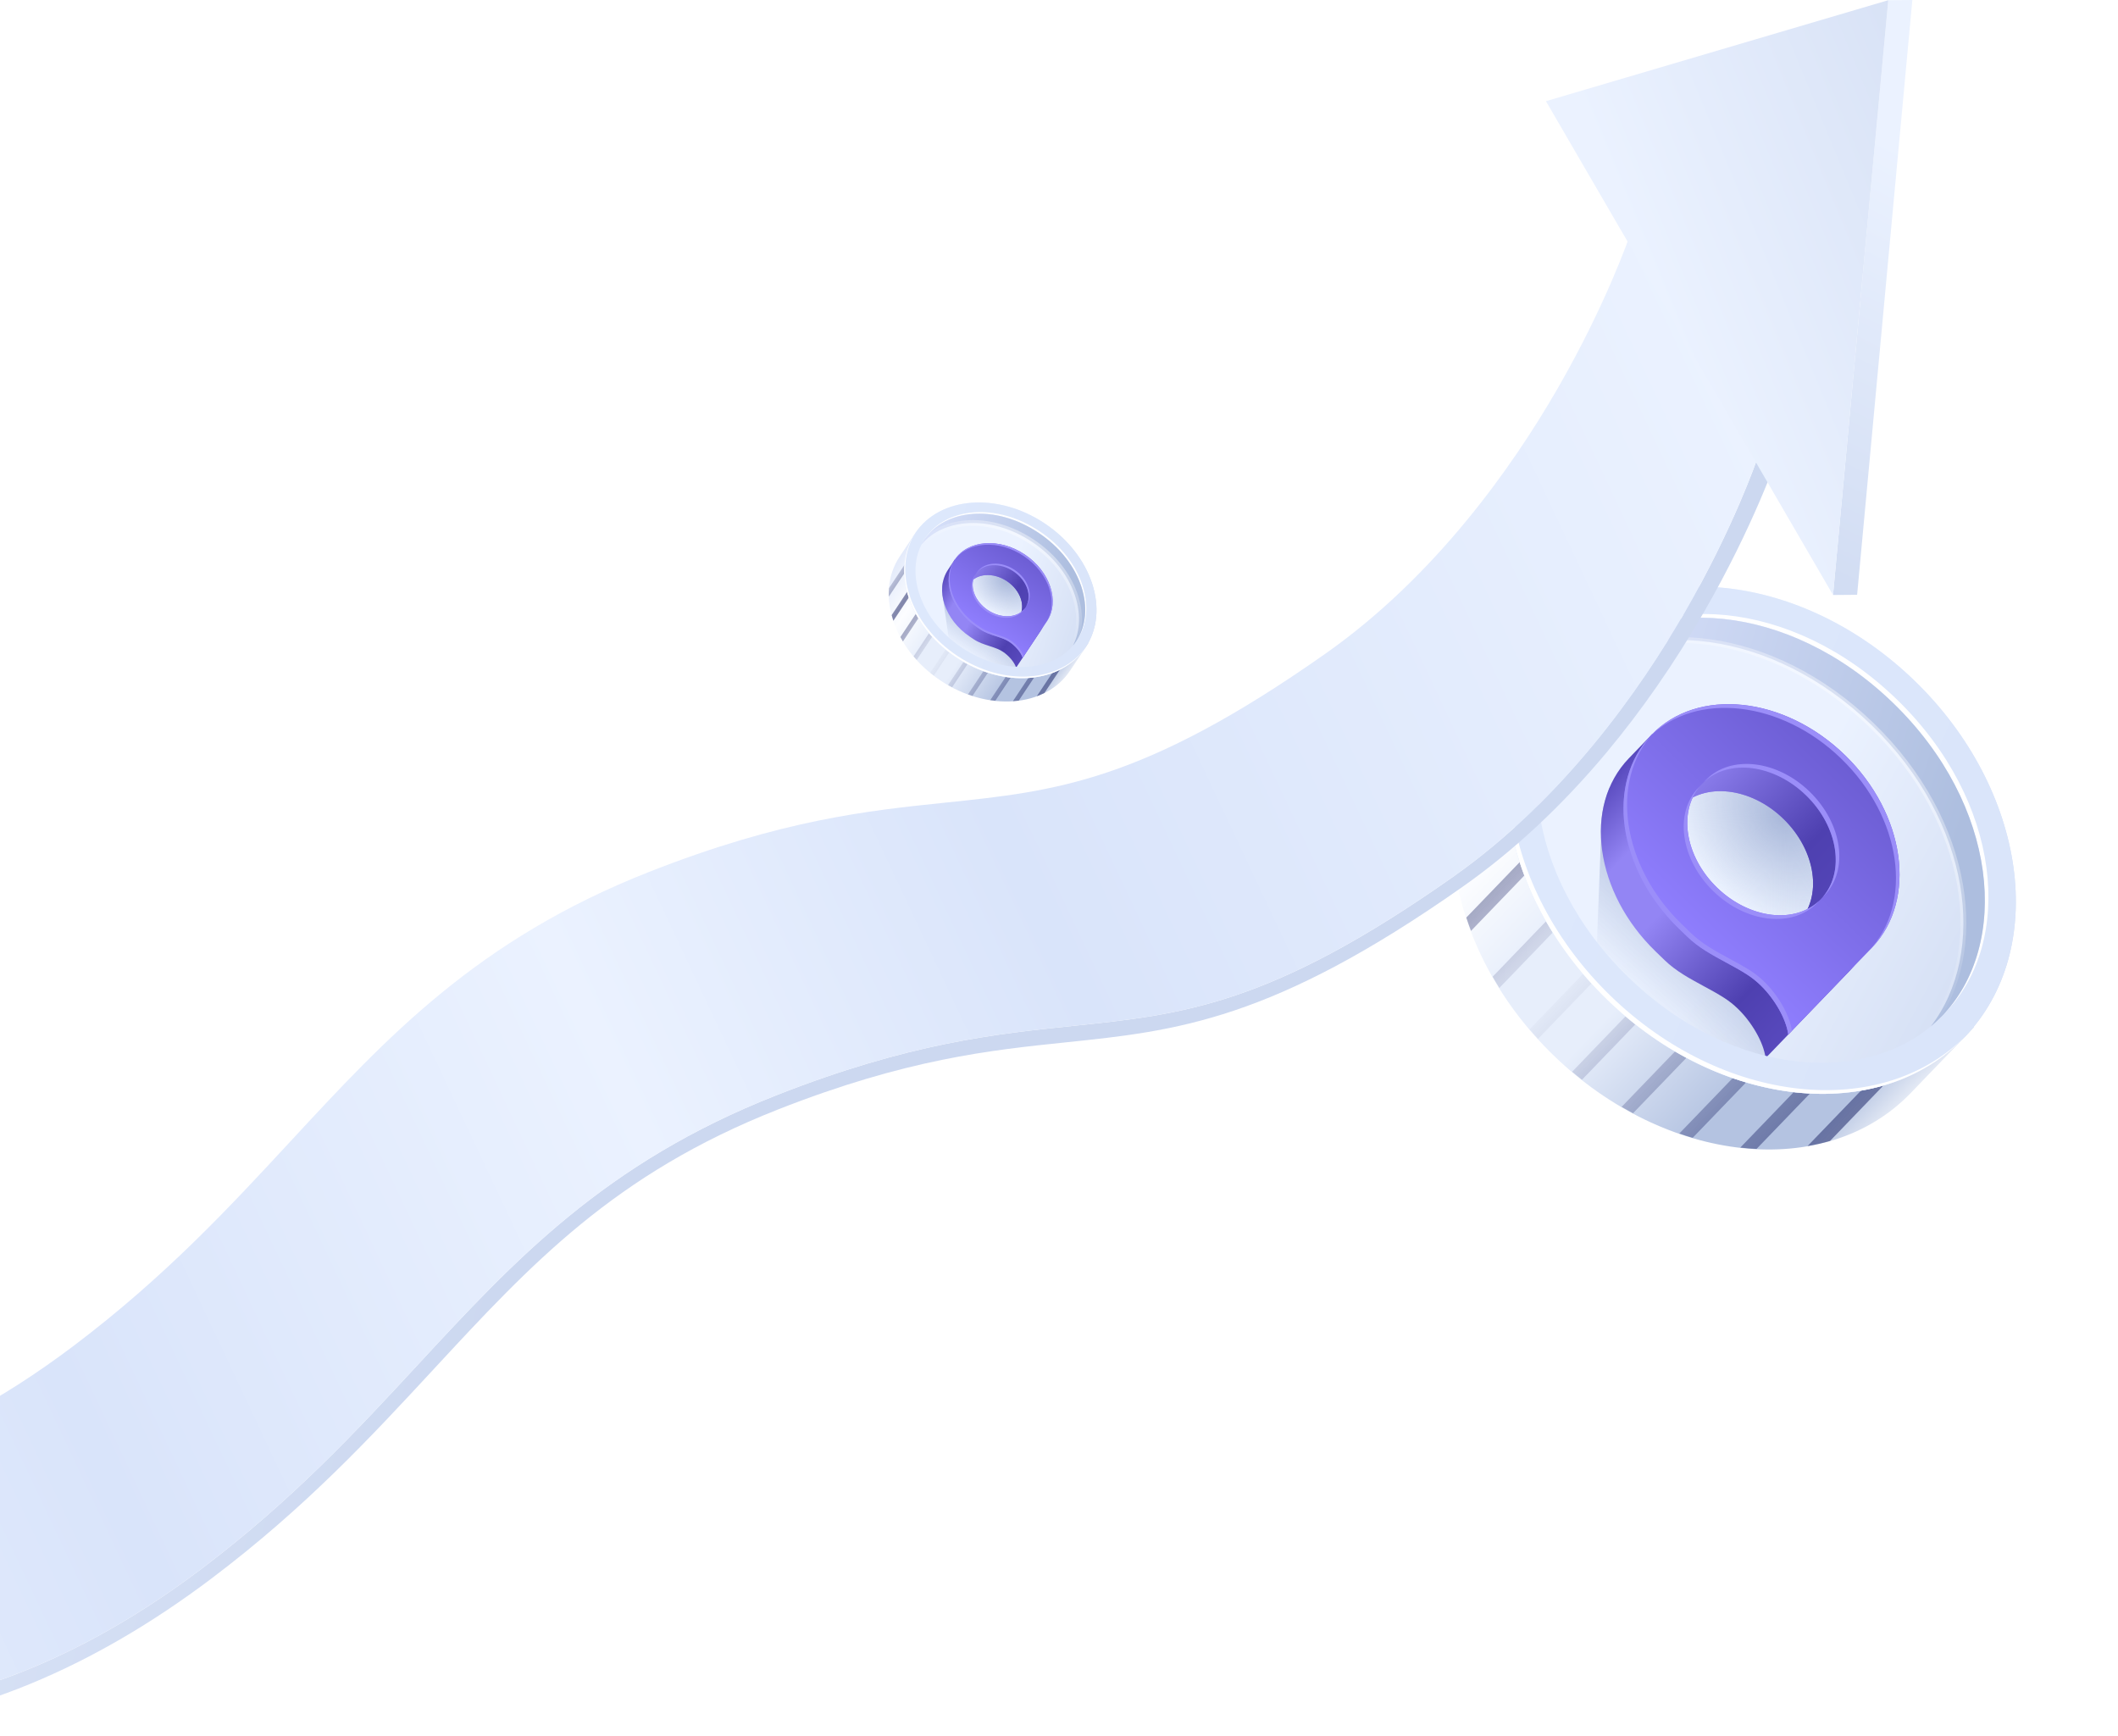 <svg width="366" height="300" viewBox="0 0 366 300" fill="none" xmlns="http://www.w3.org/2000/svg">
<path d="M268.47 182.372C287.885 201.185 315.514 204.096 330.181 188.873L341.143 177.494L338.017 174.466C341.689 159.566 335.823 141.043 321.582 127.244C306.556 112.685 286.613 107.649 271.564 113.172L268.671 111.608L259.871 120.743C245.204 135.966 249.054 163.558 268.47 182.372Z" fill="url(#paint0_linear_16037_1827)"/>
<g style="mix-blend-mode:overlay" opacity="0.5">
<path fill-rule="evenodd" clip-rule="evenodd" d="M265.777 179.515L283.244 161.384L281.677 159.865L264.33 177.87C264.8 178.424 265.283 178.972 265.777 179.515ZM259.096 170.717L275.785 153.394L274.217 151.875L257.936 168.775C258.308 169.426 258.695 170.074 259.096 170.717ZM254.194 160.859L272.135 142.238L270.567 140.718L253.382 158.555C253.633 159.324 253.904 160.093 254.194 160.859ZM251.452 150.332L271.166 129.87L269.599 128.351L251.138 147.512C251.212 148.448 251.317 149.388 251.452 150.332ZM251.398 138.589L267.185 122.203L265.618 120.683L252.201 134.61C251.86 135.91 251.592 137.238 251.398 138.589ZM273.369 186.581C272.798 186.131 272.232 185.67 271.672 185.195L289.124 167.081L290.691 168.601L273.369 186.581ZM282.196 192.364C281.536 192.011 280.88 191.644 280.227 191.262L298.469 172.327L300.037 173.846L282.196 192.364ZM292.503 196.611C291.731 196.383 290.959 196.136 290.188 195.869L310.472 174.814L312.04 176.334L292.503 196.611ZM303.537 198.532C302.606 198.484 301.67 198.407 300.73 198.299L321.691 176.542L323.259 178.061L303.537 198.532ZM316.234 197.152C314.967 197.517 313.67 197.812 312.35 198.037L329.848 179.875L331.416 181.394L316.234 197.152Z" fill="url(#paint1_linear_16037_1827)"/>
</g>
<ellipse rx="48.952" ry="38.275" transform="matrix(0.718 0.696 -0.694 0.72 304.289 145.192)" fill="url(#paint2_linear_16037_1827)"/>
<path fill-rule="evenodd" clip-rule="evenodd" d="M296.712 153.377C291.041 147.882 289.885 139.855 294.129 135.449C298.374 131.043 306.413 131.926 312.084 137.422C317.756 142.917 318.912 150.944 314.667 155.35C310.422 159.756 302.384 158.873 296.712 153.377Z" fill="url(#paint3_radial_16037_1827)"/>
<path d="M275.873 165.066L276.654 144.693C276.528 141.609 277.028 138.639 278.181 135.982C277.766 140.095 278.107 149.975 282.799 156.594C288.664 164.869 306.799 170.488 305.108 182.826L294.352 180.494L275.873 165.066Z" fill="url(#paint4_linear_16037_1827)"/>
<path fill-rule="evenodd" clip-rule="evenodd" d="M319.613 167.771C327.432 159.496 325.332 144.65 314.88 134.521C306.236 126.146 294.575 123.606 286.287 127.569L285.523 126.828L281.47 131.035C273.52 139.286 275.59 154.225 286.092 164.401L286.105 164.414C286.184 164.49 286.262 164.566 286.342 164.642L287.656 165.915C289.599 167.798 291.961 169.075 294.323 170.352L294.323 170.352C295.555 171.018 296.788 171.685 297.962 172.438C298.782 172.964 299.573 173.587 300.314 174.306C302.703 176.62 304.745 180.082 305.108 182.826L319.613 167.771ZM290.217 139.511C285.972 143.917 287.128 151.943 292.8 157.439C298.471 162.934 306.51 163.818 310.755 159.412C315 155.006 313.843 146.979 308.172 141.483C302.5 135.988 294.462 135.105 290.217 139.511Z" fill="url(#paint5_linear_16037_1827)"/>
<path d="M310.755 159.411C314.999 155.005 313.843 146.979 308.172 141.483C302.5 135.988 294.462 135.104 290.217 139.51L289.904 126.295C297.745 124.421 307.432 127.305 314.879 134.521C322.326 141.737 325.534 151.348 323.935 159.271L310.755 159.411Z" fill="url(#paint6_linear_16037_1827)"/>
<path fill-rule="evenodd" clip-rule="evenodd" d="M285.383 126.974C293.332 118.722 308.29 120.283 318.792 130.46C329.245 140.588 331.344 155.435 323.526 163.71L309.021 178.765C308.657 176.02 306.615 172.559 304.227 170.244C303.485 169.526 302.694 168.903 301.874 168.376C300.7 167.624 299.468 166.957 298.235 166.291C295.873 165.014 293.512 163.737 291.568 161.854L290.254 160.581C290.175 160.505 290.096 160.429 290.017 160.353L290.004 160.34C279.502 150.163 277.433 135.225 285.383 126.974ZM296.712 153.378C291.041 147.882 289.885 139.855 294.129 135.449C298.374 131.043 306.413 131.927 312.084 137.422C317.756 142.918 318.912 150.944 314.667 155.35C310.422 159.756 302.384 158.873 296.712 153.378Z" fill="url(#paint7_linear_16037_1827)"/>
<g filter="url(#filter0_f_16037_1827)">
<path fill-rule="evenodd" clip-rule="evenodd" d="M318.792 130.46C308.29 120.283 293.332 118.722 285.383 126.974C285.279 127.081 285.178 127.189 285.078 127.298C293.102 119.405 307.809 121.056 318.175 131.101C328.627 141.229 330.727 156.076 322.908 164.351L323.526 163.71C331.344 155.435 329.245 140.588 318.792 130.46ZM293.829 135.778C289.944 140.245 291.179 148.016 296.712 153.378C302.246 158.739 310.032 159.711 314.35 155.663C314.253 155.775 314.153 155.884 314.05 155.991C309.805 160.397 301.766 159.514 296.095 154.019C290.423 148.523 289.267 140.496 293.512 136.09C293.615 135.983 293.721 135.879 293.829 135.778Z" fill="#9B8EF9"/>
</g>
<g filter="url(#filter1_f_16037_1827)">
<path fill-rule="evenodd" clip-rule="evenodd" d="M285.696 126.657C285.59 126.761 285.486 126.866 285.382 126.974C277.433 135.225 279.502 150.163 290.004 160.34L290.017 160.352L290.018 160.353C290.097 160.429 290.175 160.505 290.254 160.581L291.568 161.854C293.512 163.737 295.873 165.014 298.235 166.291C299.468 166.957 300.7 167.624 301.874 168.376C302.694 168.902 303.485 169.526 304.227 170.244C306.615 172.559 308.657 176.02 309.021 178.765L309.638 178.124C309.275 175.379 307.233 171.918 304.844 169.603C304.103 168.885 303.312 168.261 302.492 167.735C301.318 166.982 300.085 166.316 298.853 165.65C296.491 164.373 294.13 163.096 292.186 161.213L290.872 159.939C290.793 159.864 290.714 159.788 290.635 159.711L290.622 159.699C280.256 149.654 278.106 134.971 285.696 126.657ZM314.968 155.022C318.853 150.555 317.617 142.784 312.084 137.422C306.551 132.06 298.765 131.089 294.446 135.137C294.543 135.025 294.644 134.916 294.747 134.808C298.992 130.402 307.03 131.285 312.702 136.781C318.373 142.276 319.53 150.303 315.285 154.709C315.181 154.817 315.076 154.921 314.968 155.022Z" fill="#9B8EF9"/>
</g>
<path fill-rule="evenodd" clip-rule="evenodd" d="M281.439 168.91C299.669 186.575 323.787 187.812 335.609 175.541C347.432 163.27 345.37 139.139 327.14 121.475C308.91 103.81 284.792 102.573 272.97 114.844C261.147 127.115 263.209 151.246 281.439 168.91ZM277.733 172.756C297.149 191.57 324.778 194.48 339.444 179.257C354.111 164.034 350.261 136.442 330.845 117.629C311.43 98.815 283.801 95.904 269.134 111.128C254.468 126.351 258.318 153.943 277.733 172.756Z" fill="url(#paint8_linear_16037_1827)"/>
<g filter="url(#filter2_f_16037_1827)">
<path fill-rule="evenodd" clip-rule="evenodd" d="M273.281 114.526C285.212 102.595 309.069 103.964 327.14 121.475C345.211 138.985 347.395 162.85 335.915 175.218C336.02 175.113 336.124 175.007 336.227 174.9C348.049 162.629 345.987 138.498 327.757 120.834C309.527 103.169 285.41 101.931 273.587 114.203C273.484 114.31 273.382 114.417 273.281 114.526ZM339.751 178.935C325.007 193.798 297.63 190.797 278.351 172.115C259.072 153.434 255.14 126.097 269.446 110.809C269.341 110.915 269.238 111.021 269.134 111.128C254.468 126.351 258.318 153.943 277.733 172.756C297.149 191.57 324.778 194.48 339.444 179.257C339.547 179.15 339.649 179.043 339.751 178.935Z" fill="white"/>
</g>
<path fill-rule="evenodd" clip-rule="evenodd" d="M271.224 116.87C283.601 106.594 306.161 108.583 323.434 125.321C340.708 142.059 343.465 164.602 333.649 177.361C334.335 176.792 334.989 176.185 335.609 175.541C347.431 163.27 345.37 139.139 327.14 121.475C308.91 103.81 284.792 102.572 272.969 114.844C272.349 115.488 271.767 116.164 271.224 116.87Z" fill="url(#paint9_linear_16037_1827)"/>
<path opacity="0.4" d="M323.781 124.961C306.392 108.111 283.543 105.991 270.905 116.485L271.542 117.256C283.658 107.196 305.929 109.054 323.087 125.681L323.781 124.961ZM334.044 177.666C344.067 164.639 341.17 141.81 323.781 124.961L323.087 125.681C340.245 142.307 342.863 164.565 333.254 177.055L334.044 177.666Z" fill="url(#paint10_linear_16037_1827)"/>
<path d="M307.179 78.773C307.137 78.891 303.089 90.789 294.442 105.778C289.353 114.603 283.683 122.77 277.593 130.057C269.927 139.23 261.559 147.033 252.725 153.246C219.785 176.416 203.262 178.132 184.129 180.119C171.246 181.457 156.647 182.973 134.432 191.718C106.192 202.838 91.733 218.454 74.99 236.539C64.122 248.276 52.881 260.417 36.672 272.664C15.888 288.367 -5.422 297.132 -26.669 298.725C-29.026 298.901 -31.374 298.99 -33.706 298.988C-45.437 298.989 -56.819 296.761 -67.633 292.34C-70.534 291.155 -73.811 289.576 -77.279 287.907C-88.849 282.338 -104.359 274.869 -121.187 274.871C-122.624 274.871 -124.07 274.926 -125.523 275.039C-148.948 276.885 -211.22 299.771 -211.847 300L-211.976 297.482C-209.389 296.526 -148.324 274.091 -124.211 272.189C-122.65 272.065 -121.104 272.007 -119.568 272.007C-102.039 272.007 -86.248 279.61 -74.461 285.281C-71.023 286.94 -67.772 288.503 -64.928 289.665C-57.152 292.845 -45.917 296.032 -32.144 296.033C-13.661 296.036 9.395 290.295 34.805 271.098C50.568 259.187 61.627 247.244 72.321 235.695C88.873 217.817 104.512 200.929 134.178 189.252C157.144 180.21 172.122 178.654 185.336 177.281C204.427 175.299 219.504 173.734 251.045 151.549C270.084 138.157 283.348 119.291 291.125 105.822C299.616 91.116 303.588 79.46 303.628 79.345L307.179 78.773Z" fill="url(#paint11_linear_16037_1827)"/>
<path d="M-211.98 297.475L-234 258.898C-231.413 257.942 -170.348 235.507 -146.235 233.605C-144.674 233.481 -143.127 233.423 -141.592 233.423C-124.063 233.423 -108.272 241.026 -96.485 246.697C-93.047 248.356 -89.796 249.919 -86.952 251.081C-79.176 254.261 -67.941 257.448 -54.167 257.449C-35.685 257.452 -12.629 251.711 12.781 232.514C28.544 220.603 39.603 208.66 50.297 197.111C66.849 179.233 82.488 162.345 112.154 150.668C135.12 141.626 150.098 140.07 163.312 138.697C182.403 136.715 197.48 135.15 229.021 112.965C248.06 99.573 261.324 80.707 269.101 67.238C277.592 52.532 281.564 40.876 281.604 40.761L303.624 79.338C303.584 79.454 299.612 91.11 291.121 105.816C283.347 119.286 270.081 138.151 251.042 151.542C219.499 173.73 204.421 175.297 185.331 177.277C172.117 178.65 157.137 180.205 134.173 189.248C104.506 200.928 88.868 217.813 72.316 235.691C61.622 247.24 50.566 259.184 34.8 271.094C9.39 290.291 -13.668 296.03 -32.148 296.029C-45.922 296.028 -57.157 292.841 -64.933 289.661C-67.777 288.499 -71.026 286.933 -74.466 285.277C-86.253 279.606 -102.044 272.003 -119.573 272.003C-121.108 272.003 -122.655 272.062 -124.216 272.185C-148.327 274.085 -209.394 296.522 -211.98 297.475Z" fill="url(#paint12_linear_16037_1827)"/>
<path d="M326.299 0.034L330.464 0L320.919 102.779L316.752 102.812L326.299 0.034Z" fill="url(#paint13_linear_16037_1827)"/>
<path d="M326.303 0.034L316.756 102.812L267.148 17.483L326.303 0.034Z" fill="url(#paint14_linear_16037_1827)"/>
<path d="M162.509 117.584C170.644 123.025 180.676 122.265 184.917 115.887L188.087 111.119L186.778 110.244C187.123 104.696 183.835 98.478 177.868 94.487C171.573 90.277 164.141 89.78 159.136 92.727L158.005 92.358L155.46 96.185C151.219 102.563 154.375 112.144 162.509 117.584Z" fill="url(#paint15_linear_16037_1827)"/>
<g style="mix-blend-mode:overlay" opacity="0.5">
<path fill-rule="evenodd" clip-rule="evenodd" d="M161.365 116.741L166.416 109.145L165.759 108.706L160.743 116.249C160.946 116.416 161.154 116.58 161.365 116.741ZM158.415 114.041L163.241 106.784L162.585 106.344L157.876 113.425C158.051 113.632 158.231 113.838 158.415 114.041ZM156.031 110.848L161.219 103.046L160.562 102.606L155.593 110.08C155.732 110.337 155.878 110.593 156.031 110.848ZM154.373 107.275L160.074 98.702L159.418 98.263L154.079 106.291C154.166 106.619 154.264 106.948 154.373 107.275ZM153.595 103.095L158.16 96.229L157.503 95.79L153.623 101.624C153.586 102.11 153.577 102.601 153.595 103.095ZM164.527 118.765C164.294 118.642 164.063 118.514 163.832 118.382L168.879 110.793L169.536 111.232L164.527 118.765ZM168.046 120.252C167.788 120.169 167.53 120.081 167.273 119.987L172.548 112.054L173.205 112.493L168.046 120.252ZM171.993 121.094C171.703 121.063 171.412 121.025 171.12 120.98L176.986 112.159L177.643 112.599L171.993 121.094ZM176.048 121.061C175.714 121.105 175.375 121.138 175.033 121.161L181.095 112.045L181.752 112.485L176.048 121.061ZM180.483 119.744C180.055 119.956 179.613 120.145 179.157 120.312L184.217 112.702L184.874 113.141L180.483 119.744Z" fill="url(#paint16_linear_16037_1827)"/>
</g>
<ellipse rx="17.719" ry="13.869" transform="matrix(0.831 0.556 -0.554 0.833 172.867 102.007)" fill="url(#paint17_linear_16037_1827)"/>
<path fill-rule="evenodd" clip-rule="evenodd" d="M170.697 105.416C168.321 103.827 167.39 101.042 168.617 99.196C169.845 97.35 172.766 97.142 175.142 98.731C177.518 100.321 178.45 103.105 177.222 104.951C175.994 106.797 173.073 107.006 170.697 105.416Z" fill="url(#paint18_radial_16037_1827)"/>
<path d="M164.028 110.937L162.988 103.627C162.744 102.536 162.73 101.445 162.969 100.424C163.087 101.916 163.848 105.414 165.948 107.468C168.572 110.034 175.397 110.857 175.593 115.363L171.61 115.232L164.028 110.937Z" fill="url(#paint19_linear_16037_1827)"/>
<path fill-rule="evenodd" clip-rule="evenodd" d="M179.787 109.055C182.038 105.598 180.33 100.445 175.95 97.516C172.329 95.094 168.01 94.948 165.313 96.899L164.993 96.685L163.821 98.447C161.522 101.904 163.226 107.092 167.626 110.035L167.631 110.039L167.631 110.039C167.664 110.061 167.697 110.083 167.73 110.104L168.281 110.473C169.095 111.017 170.019 111.319 170.943 111.62C171.425 111.777 171.908 111.934 172.375 112.126C172.701 112.26 173.023 112.431 173.334 112.639C174.334 113.308 175.286 114.409 175.593 115.363L179.787 109.055ZM167.486 100.898C166.258 102.744 167.189 105.529 169.565 107.118C171.942 108.707 174.863 108.499 176.09 106.653C177.318 104.807 176.387 102.022 174.011 100.433C171.635 98.844 168.713 99.052 167.486 100.898Z" fill="url(#paint20_linear_16037_1827)"/>
<path d="M176.09 106.653C177.318 104.807 176.387 102.022 174.01 100.433C171.634 98.844 168.713 99.052 167.485 100.898L166.519 96.21C169.192 95.032 172.83 95.429 175.95 97.516C179.07 99.603 180.834 102.819 180.777 105.746L176.09 106.653Z" fill="url(#paint21_linear_16037_1827)"/>
<path fill-rule="evenodd" clip-rule="evenodd" d="M164.952 96.746C167.251 93.288 172.682 92.872 177.082 95.814C181.461 98.744 183.169 103.897 180.919 107.354L176.724 113.662C176.417 112.707 175.466 111.607 174.465 110.937C174.154 110.73 173.832 110.559 173.506 110.425C173.039 110.233 172.557 110.076 172.075 109.918C171.15 109.617 170.226 109.316 169.412 108.771L168.862 108.403C168.828 108.381 168.795 108.359 168.762 108.337L168.757 108.333C164.357 105.391 162.654 100.203 164.952 96.746ZM170.697 105.416C168.321 103.827 167.39 101.043 168.617 99.197C169.845 97.351 172.766 97.142 175.142 98.732C177.518 100.321 178.449 103.106 177.222 104.952C175.994 106.797 173.073 107.006 170.697 105.416Z" fill="url(#paint22_linear_16037_1827)"/>
<g filter="url(#filter3_f_16037_1827)">
<path fill-rule="evenodd" clip-rule="evenodd" d="M177.082 95.814C172.682 92.872 167.251 93.288 164.952 96.746C164.923 96.79 164.893 96.836 164.865 96.881C167.213 93.547 172.56 93.178 176.903 96.083C181.283 99.012 182.991 104.166 180.74 107.622L180.919 107.354C183.169 103.897 181.461 98.744 177.082 95.814ZM168.531 99.333C167.436 101.178 168.379 103.866 170.697 105.416C173.015 106.967 175.852 106.807 177.129 105.084C177.102 105.13 177.073 105.175 177.043 105.22C175.816 107.066 172.894 107.274 170.518 105.685C168.142 104.096 167.211 101.311 168.438 99.465C168.468 99.42 168.499 99.376 168.531 99.333Z" fill="#9B8EF9"/>
</g>
<g filter="url(#filter4_f_16037_1827)">
<path fill-rule="evenodd" clip-rule="evenodd" d="M165.043 96.612C165.012 96.656 164.982 96.701 164.952 96.746C162.653 100.203 164.357 105.391 168.757 108.333L168.762 108.337C168.795 108.359 168.828 108.381 168.862 108.403L169.412 108.771C170.226 109.316 171.15 109.617 172.075 109.918C172.557 110.076 173.039 110.233 173.506 110.425C173.832 110.559 174.154 110.73 174.465 110.937C175.466 111.607 176.417 112.707 176.724 113.662L176.903 113.393C176.596 112.439 175.644 111.338 174.644 110.669C174.333 110.461 174.011 110.29 173.684 110.156C173.218 109.964 172.735 109.807 172.253 109.65C171.329 109.349 170.405 109.047 169.591 108.503L169.04 108.134C169.007 108.113 168.974 108.091 168.941 108.069L168.936 108.065C164.593 105.16 162.877 100.068 165.043 96.612ZM177.308 104.815C178.403 102.971 177.46 100.282 175.142 98.732C172.824 97.181 169.987 97.341 168.71 99.064C168.737 99.019 168.766 98.973 168.796 98.928C170.023 97.082 172.944 96.874 175.321 98.463C177.697 100.052 178.628 102.837 177.4 104.683C177.37 104.728 177.34 104.772 177.308 104.815Z" fill="#9B8EF9"/>
</g>
<path fill-rule="evenodd" clip-rule="evenodd" d="M166.259 111.944C173.897 117.053 182.571 115.925 185.989 110.783C189.408 105.642 187.113 97.178 179.475 92.07C171.837 86.962 163.164 88.09 159.745 93.231C156.326 98.372 158.622 106.836 166.259 111.944ZM165.188 113.556C173.322 118.996 183.355 118.236 187.596 111.858C191.837 105.48 188.681 95.899 180.547 90.459C172.412 85.018 162.38 85.778 158.138 92.156C153.897 98.534 157.053 108.115 165.188 113.556Z" fill="url(#paint23_linear_16037_1827)"/>
<g filter="url(#filter5_f_16037_1827)">
<path fill-rule="evenodd" clip-rule="evenodd" d="M159.836 93.097C163.315 88.07 171.904 87.006 179.475 92.07C187.046 97.134 189.368 105.495 186.077 110.648C186.108 110.604 186.138 110.56 186.168 110.515C189.587 105.373 187.291 96.91 179.654 91.802C172.016 86.693 163.343 87.821 159.924 92.962C159.894 93.007 159.865 93.052 159.836 93.097ZM187.684 111.723C183.392 117.978 173.444 118.689 165.366 113.287C157.289 107.885 154.12 98.4 158.229 92.023C158.198 92.067 158.168 92.112 158.138 92.156C153.897 98.534 157.053 108.115 165.188 113.556C173.322 118.996 183.355 118.236 187.596 111.858C187.626 111.813 187.655 111.768 187.684 111.723Z" fill="white"/>
</g>
<path fill-rule="evenodd" clip-rule="evenodd" d="M159.254 94.067C163 89.6 171.166 88.841 178.404 93.681C185.641 98.522 188.081 106.375 185.409 111.559C185.616 111.312 185.81 111.053 185.989 110.783C189.408 105.642 187.113 97.178 179.475 92.07C171.837 86.962 163.164 88.09 159.745 93.231C159.566 93.501 159.402 93.78 159.254 94.067Z" fill="url(#paint24_linear_16037_1827)"/>
<path opacity="0.4" d="M178.68 93.265C171.309 88.335 162.835 89.018 158.872 93.744L159.636 94.389C163.164 90.182 171.023 89.347 178.127 94.098L178.68 93.265ZM185.852 111.789C188.68 106.304 186.051 98.195 178.68 93.265L178.127 94.098C185.23 98.849 187.482 106.446 184.965 111.329L185.852 111.789Z" fill="url(#paint25_linear_16037_1827)"/>
<defs>
<filter id="filter0_f_16037_1827" x="284.078" y="120.677" width="45.171" height="44.674" filterUnits="userSpaceOnUse" color-interpolation-filters="sRGB">
<feFlood flood-opacity="0" result="BackgroundImageFix"/>
<feBlend mode="normal" in="SourceGraphic" in2="BackgroundImageFix" result="shape"/>
<feGaussianBlur stdDeviation="0.5" result="effect1_foregroundBlur_16037_1827"/>
</filter>
<filter id="filter1_f_16037_1827" x="279.548" y="125.657" width="39.295" height="54.108" filterUnits="userSpaceOnUse" color-interpolation-filters="sRGB">
<feFlood flood-opacity="0" result="BackgroundImageFix"/>
<feBlend mode="normal" in="SourceGraphic" in2="BackgroundImageFix" result="shape"/>
<feGaussianBlur stdDeviation="0.5" result="effect1_foregroundBlur_16037_1827"/>
</filter>
<filter id="filter2_f_16037_1827" x="258.229" y="104.097" width="87.38" height="86.916" filterUnits="userSpaceOnUse" color-interpolation-filters="sRGB">
<feFlood flood-opacity="0" result="BackgroundImageFix"/>
<feBlend mode="normal" in="SourceGraphic" in2="BackgroundImageFix" result="shape"/>
<feGaussianBlur stdDeviation="1" result="effect1_foregroundBlur_16037_1827"/>
</filter>
<filter id="filter3_f_16037_1827" x="163.865" y="92.853" width="19.045" height="15.769" filterUnits="userSpaceOnUse" color-interpolation-filters="sRGB">
<feFlood flood-opacity="0" result="BackgroundImageFix"/>
<feBlend mode="normal" in="SourceGraphic" in2="BackgroundImageFix" result="shape"/>
<feGaussianBlur stdDeviation="0.5" result="effect1_foregroundBlur_16037_1827"/>
</filter>
<filter id="filter4_f_16037_1827" x="162.929" y="95.612" width="16.013" height="19.049" filterUnits="userSpaceOnUse" color-interpolation-filters="sRGB">
<feFlood flood-opacity="0" result="BackgroundImageFix"/>
<feBlend mode="normal" in="SourceGraphic" in2="BackgroundImageFix" result="shape"/>
<feGaussianBlur stdDeviation="0.5" result="effect1_foregroundBlur_16037_1827"/>
</filter>
<filter id="filter5_f_16037_1827" x="154.253" y="86.491" width="35.459" height="32.696" filterUnits="userSpaceOnUse" color-interpolation-filters="sRGB">
<feFlood flood-opacity="0" result="BackgroundImageFix"/>
<feBlend mode="normal" in="SourceGraphic" in2="BackgroundImageFix" result="shape"/>
<feGaussianBlur stdDeviation="1" result="effect1_foregroundBlur_16037_1827"/>
</filter>
<linearGradient id="paint0_linear_16037_1827" x1="247.614" y1="129.937" x2="322.446" y2="202.032" gradientUnits="userSpaceOnUse">
<stop stop-color="#E0E8FA"/>
<stop offset="0.188" stop-color="#FCFDFF"/>
<stop offset="0.354" stop-color="#E7EEFB"/>
<stop offset="0.515" stop-color="#E7EEFB"/>
<stop offset="0.762" stop-color="#B4C3E1"/>
<stop offset="0.9" stop-color="#B4C3E1"/>
<stop offset="1" stop-color="#FCFDFF"/>
</linearGradient>
<linearGradient id="paint1_linear_16037_1827" x1="315.072" y1="202.014" x2="243.134" y2="132.707" gradientUnits="userSpaceOnUse">
<stop stop-color="#0B1359"/>
<stop offset="0.567" stop-color="#0B1359" stop-opacity="0"/>
<stop offset="0.827" stop-color="#0B1359"/>
<stop offset="1" stop-color="#0B1359" stop-opacity="0"/>
</linearGradient>
<linearGradient id="paint2_linear_16037_1827" x1="20.916" y1="65.869" x2="77.592" y2="50" gradientUnits="userSpaceOnUse">
<stop stop-color="#EBF2FF"/>
<stop offset="1" stop-color="#CCD8F0"/>
</linearGradient>
<radialGradient id="paint3_radial_16037_1827" cx="0" cy="0" r="1" gradientUnits="userSpaceOnUse" gradientTransform="translate(308.149 141.186) rotate(133.171) scale(16.716 21.575)">
<stop stop-color="#A9B8DA"/>
<stop offset="1" stop-color="#A9B8DA" stop-opacity="0"/>
</radialGradient>
<linearGradient id="paint4_linear_16037_1827" x1="296.815" y1="154.038" x2="281.162" y2="170.191" gradientUnits="userSpaceOnUse">
<stop stop-color="#A9B8DA"/>
<stop offset="1" stop-color="#A9B8DA" stop-opacity="0"/>
</linearGradient>
<linearGradient id="paint5_linear_16037_1827" x1="267.076" y1="145.975" x2="305.213" y2="182.718" gradientUnits="userSpaceOnUse">
<stop stop-color="#5849BD"/>
<stop offset="0.212" stop-color="#9385F4"/>
<stop offset="0.425" stop-color="#9385F4"/>
<stop offset="0.809" stop-color="#4E40B0"/>
<stop offset="1" stop-color="#5849BD"/>
</linearGradient>
<linearGradient id="paint6_linear_16037_1827" x1="287.542" y1="136.919" x2="317.584" y2="165.862" gradientUnits="userSpaceOnUse">
<stop stop-color="#9385F4"/>
<stop offset="0.583" stop-color="#4E40B0"/>
<stop offset="1" stop-color="#5849BD"/>
</linearGradient>
<linearGradient id="paint7_linear_16037_1827" x1="318.792" y1="130.46" x2="289.919" y2="160.257" gradientUnits="userSpaceOnUse">
<stop stop-color="#6C5DD3"/>
<stop offset="1" stop-color="#8F7EFE"/>
</linearGradient>
<linearGradient id="paint8_linear_16037_1827" x1="265.01" y1="145.554" x2="330.214" y2="172.235" gradientUnits="userSpaceOnUse">
<stop stop-color="#DDE8FC"/>
<stop offset="1" stop-color="#DAE5FA"/>
</linearGradient>
<linearGradient id="paint9_linear_16037_1827" x1="336.008" y1="152.998" x2="268.982" y2="131.885" gradientUnits="userSpaceOnUse">
<stop stop-color="#ADBEDF"/>
<stop offset="1" stop-color="#D7E0FA"/>
</linearGradient>
<linearGradient id="paint10_linear_16037_1827" x1="323.434" y1="125.321" x2="302.374" y2="147.055" gradientUnits="userSpaceOnUse">
<stop stop-color="white"/>
<stop offset="1" stop-color="white" stop-opacity="0"/>
</linearGradient>
<linearGradient id="paint11_linear_16037_1827" x1="-167.364" y1="293.348" x2="55.976" y2="349.281" gradientUnits="userSpaceOnUse">
<stop offset="0.006" stop-color="#EBF2FF"/>
<stop offset="1" stop-color="#CCD8F0"/>
</linearGradient>
<linearGradient id="paint12_linear_16037_1827" x1="286.783" y1="40.761" x2="-192.795" y2="266.436" gradientUnits="userSpaceOnUse">
<stop stop-color="#EBF2FF"/>
<stop offset="0.278" stop-color="#D9E4FA"/>
<stop offset="0.424" stop-color="#EBF2FF"/>
<stop offset="0.63" stop-color="#D9E4FA"/>
<stop offset="0.844" stop-color="#EBF2FF"/>
<stop offset="1" stop-color="#CCD8F0"/>
</linearGradient>
<linearGradient id="paint13_linear_16037_1827" x1="336.114" y1="29.165" x2="296.535" y2="109.095" gradientUnits="userSpaceOnUse">
<stop stop-color="#EBF2FF"/>
<stop offset="1" stop-color="#CCD8F0"/>
</linearGradient>
<linearGradient id="paint14_linear_16037_1827" x1="286.744" y1="51.423" x2="373.089" y2="15.837" gradientUnits="userSpaceOnUse">
<stop stop-color="#EBF2FF"/>
<stop offset="1" stop-color="#CCD8F0"/>
</linearGradient>
<linearGradient id="paint15_linear_16037_1827" x1="151.687" y1="100.258" x2="183.008" y2="121.085" gradientUnits="userSpaceOnUse">
<stop stop-color="#E0E8FA"/>
<stop offset="0.188" stop-color="#FCFDFF"/>
<stop offset="0.354" stop-color="#E7EEFB"/>
<stop offset="0.515" stop-color="#E7EEFB"/>
<stop offset="0.762" stop-color="#B4C3E1"/>
<stop offset="0.9" stop-color="#B4C3E1"/>
<stop offset="1" stop-color="#FCFDFF"/>
</linearGradient>
<linearGradient id="paint16_linear_16037_1827" x1="180.384" y1="121.552" x2="150.274" y2="101.53" gradientUnits="userSpaceOnUse">
<stop stop-color="#0B1359"/>
<stop offset="0.567" stop-color="#0B1359" stop-opacity="0"/>
<stop offset="0.827" stop-color="#0B1359"/>
<stop offset="1" stop-color="#0B1359" stop-opacity="0"/>
</linearGradient>
<linearGradient id="paint17_linear_16037_1827" x1="7.571" y1="23.867" x2="28.09" y2="18.128" gradientUnits="userSpaceOnUse">
<stop stop-color="#EBF2FF"/>
<stop offset="1" stop-color="#CCD8F0"/>
</linearGradient>
<radialGradient id="paint18_radial_16037_1827" cx="0" cy="0" r="1" gradientUnits="userSpaceOnUse" gradientTransform="translate(173.984 100.329) rotate(122.861) scale(6.057 7.81)">
<stop stop-color="#A9B8DA"/>
<stop offset="1" stop-color="#A9B8DA" stop-opacity="0"/>
</radialGradient>
<linearGradient id="paint19_linear_16037_1827" x1="170.776" y1="105.645" x2="166.245" y2="112.42" gradientUnits="userSpaceOnUse">
<stop stop-color="#A9B8DA"/>
<stop offset="1" stop-color="#A9B8DA" stop-opacity="0"/>
</linearGradient>
<linearGradient id="paint20_linear_16037_1827" x1="159.659" y1="104.707" x2="175.621" y2="115.321" gradientUnits="userSpaceOnUse">
<stop stop-color="#5849BD"/>
<stop offset="0.212" stop-color="#9385F4"/>
<stop offset="0.425" stop-color="#9385F4"/>
<stop offset="0.809" stop-color="#4E40B0"/>
<stop offset="1" stop-color="#5849BD"/>
</linearGradient>
<linearGradient id="paint21_linear_16037_1827" x1="166.365" y1="100.149" x2="178.939" y2="108.51" gradientUnits="userSpaceOnUse">
<stop stop-color="#9385F4"/>
<stop offset="0.583" stop-color="#4E40B0"/>
<stop offset="1" stop-color="#5849BD"/>
</linearGradient>
<linearGradient id="paint22_linear_16037_1827" x1="177.082" y1="95.814" x2="168.724" y2="108.311" gradientUnits="userSpaceOnUse">
<stop stop-color="#6C5DD3"/>
<stop offset="1" stop-color="#8F7EFE"/>
</linearGradient>
<linearGradient id="paint23_linear_16037_1827" x1="158.895" y1="104.691" x2="183.849" y2="109.978" gradientUnits="userSpaceOnUse">
<stop stop-color="#DDE8FC"/>
<stop offset="1" stop-color="#DAE5FA"/>
</linearGradient>
<linearGradient id="paint24_linear_16037_1827" x1="184.674" y1="102.725" x2="159.429" y2="99.539" gradientUnits="userSpaceOnUse">
<stop stop-color="#ADBEDF"/>
<stop offset="1" stop-color="#D7E0FA"/>
</linearGradient>
<linearGradient id="paint25_linear_16037_1827" x1="178.403" y1="93.681" x2="172.307" y2="102.797" gradientUnits="userSpaceOnUse">
<stop stop-color="white"/>
<stop offset="1" stop-color="white" stop-opacity="0"/>
</linearGradient>
</defs>
</svg>
